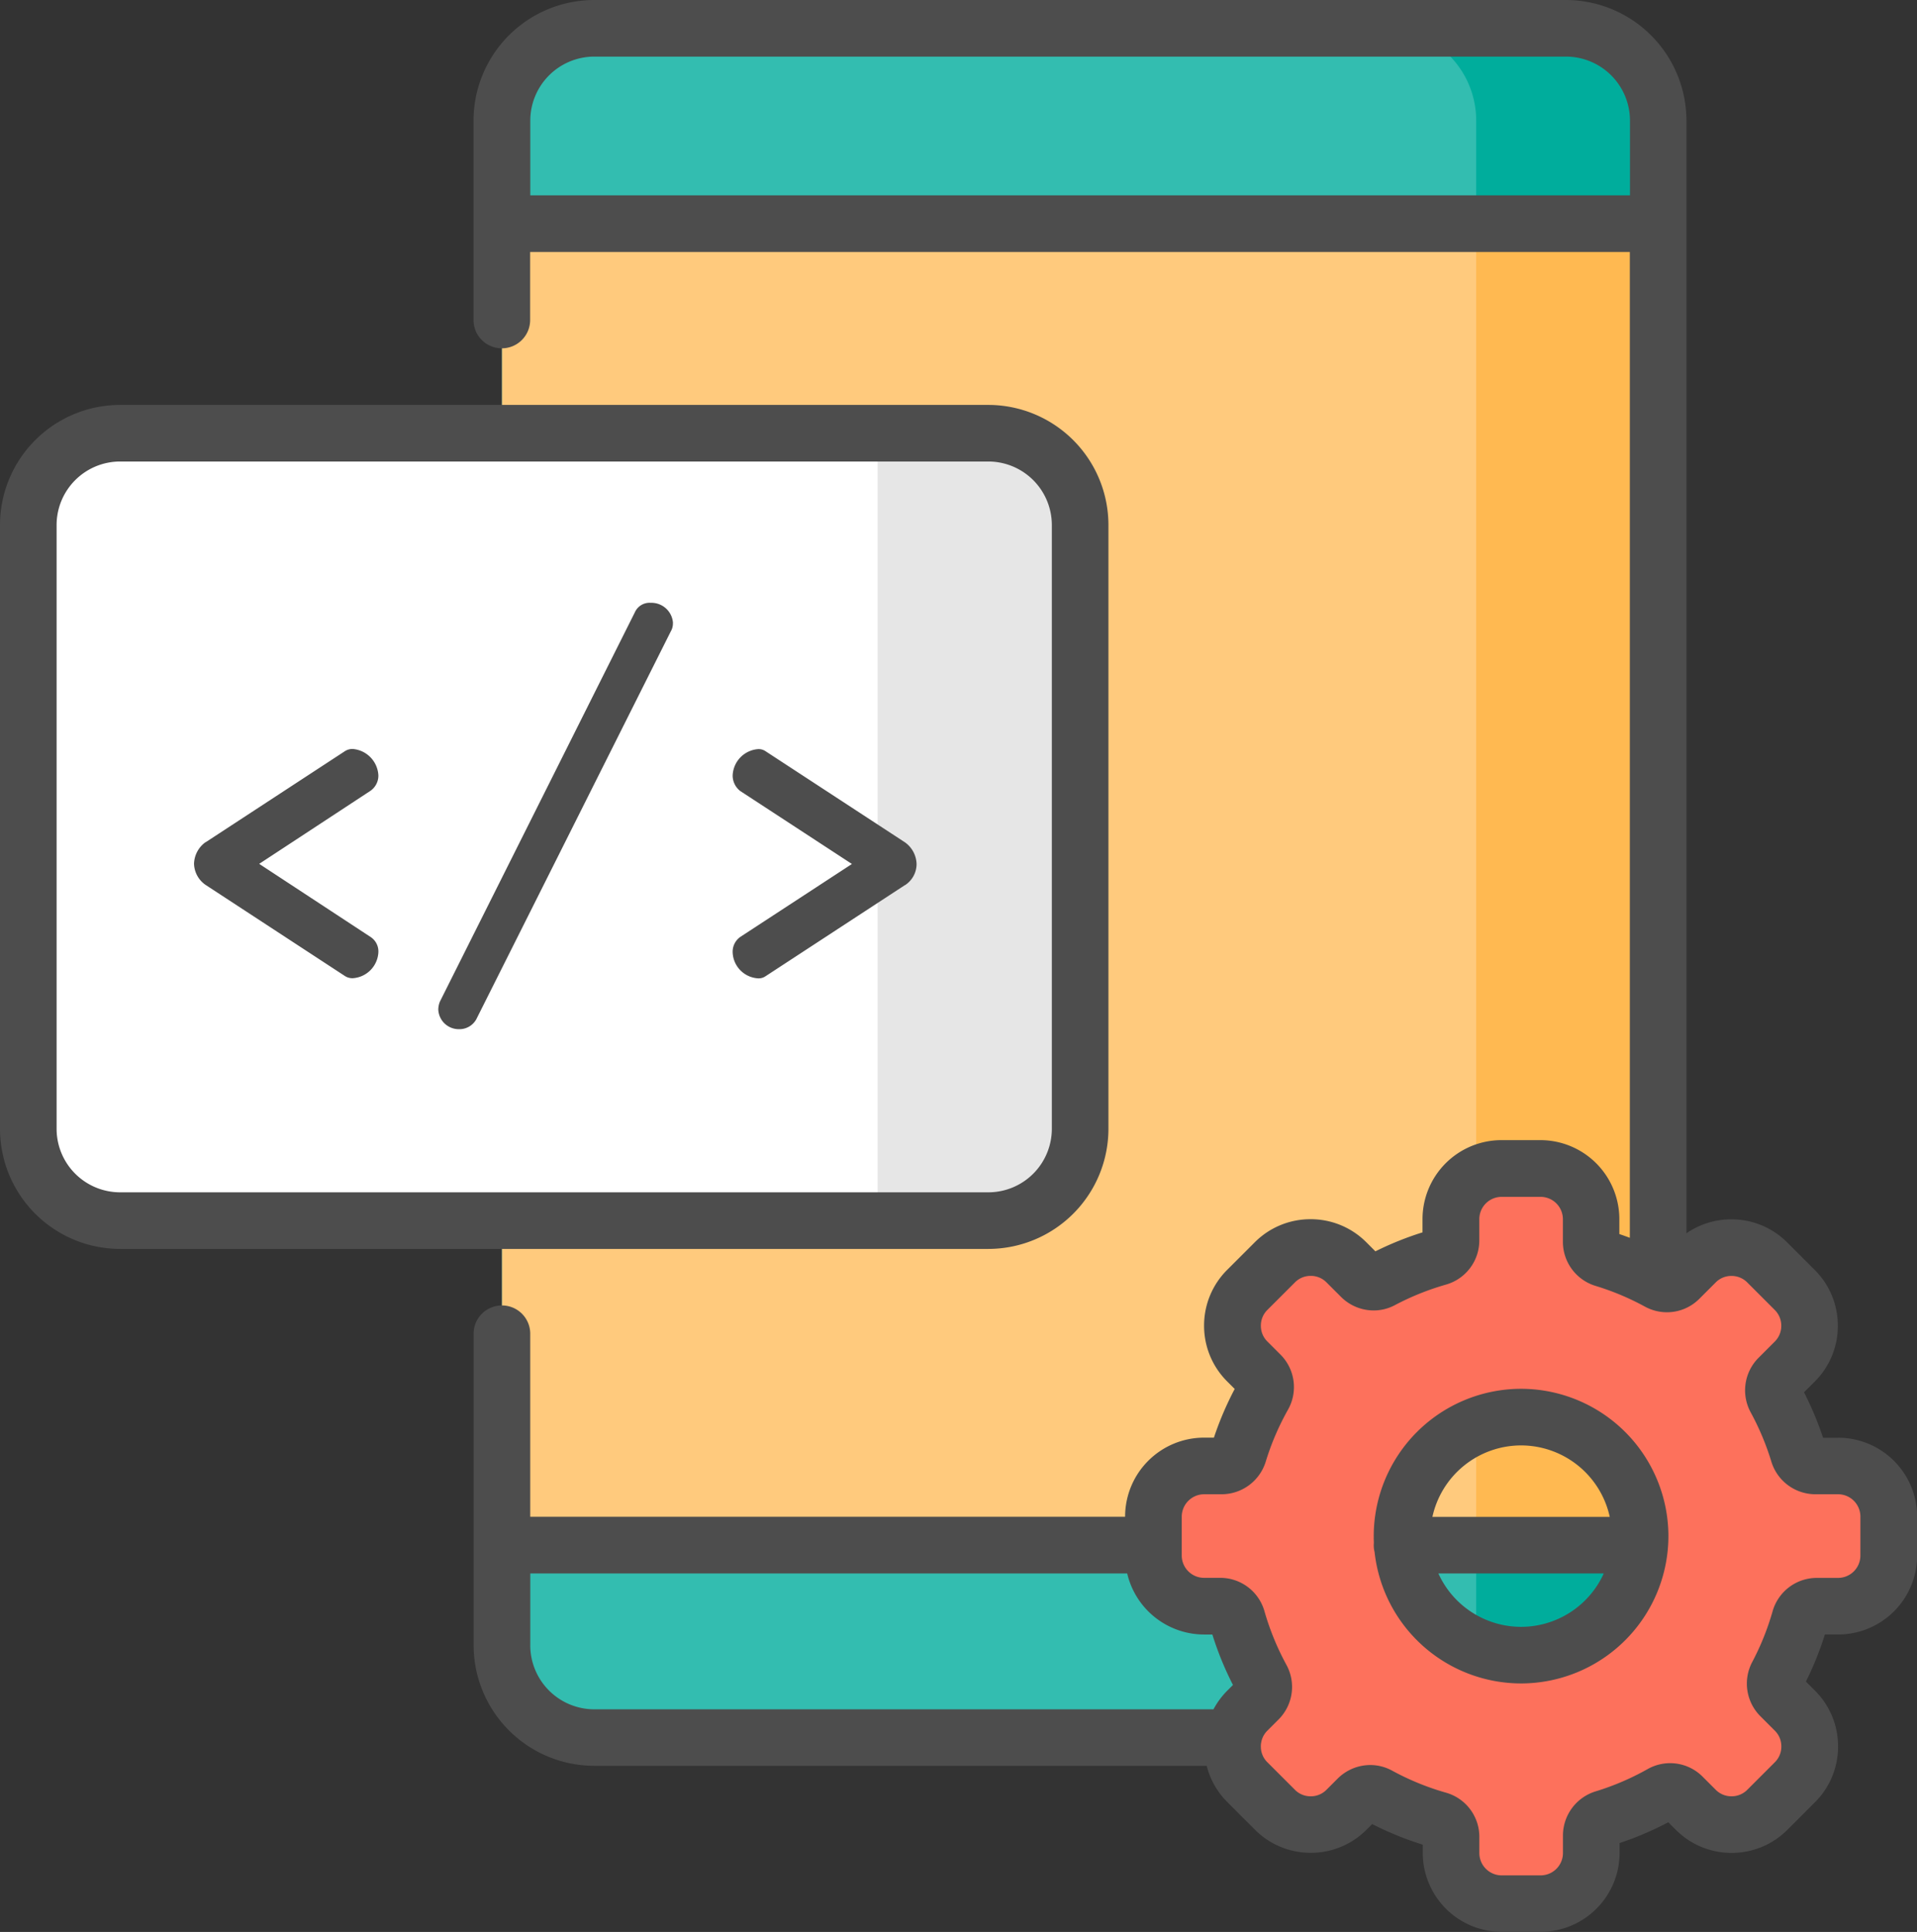 <svg xmlns="http://www.w3.org/2000/svg" width="102.355" height="103.172" viewBox="0 0 102.355 103.172">
  <rect x="0" y="0" width="102.355" height="103.172" fill="#333333" stroke="none"/>
  <g id="Grupo_12646" data-name="Grupo 12646" transform="translate(2847.553 -3707.345)">
    <path id="Trazado_5704" data-name="Trazado 5704" d="M-2763.941,3800.137h-51.88a4.928,4.928,0,0,1-4.929-4.929v-81.423a4.929,4.929,0,0,1,4.929-4.929h51.88a4.929,4.929,0,0,1,4.929,4.929v81.423a4.929,4.929,0,0,1-4.929,4.929Zm0,0" fill="#33bdb0"/>
    <path id="Trazado_5705" data-name="Trazado 5705" d="M-2763.941,3708.856h-9.722a4.93,4.93,0,0,1,4.929,4.929v81.423a4.93,4.93,0,0,1-4.929,4.93h9.722a4.93,4.93,0,0,0,4.929-4.93v-81.423a4.929,4.929,0,0,0-4.929-4.929Zm0,0" fill="#00ad9c"/>
    <rect id="Rectángulo_3244" data-name="Rectángulo 3244" width="61.739" height="70.571" transform="translate(-2820.75 3719.291)" fill="#ffca7d"/>
    <rect id="Rectángulo_3245" data-name="Rectángulo 3245" width="9.723" height="70.571" transform="translate(-2768.734 3719.291)" fill="#ffb951"/>
    <path id="Trazado_5706" data-name="Trazado 5706" d="M-2794.782,3772.53h-46.359a4.9,4.9,0,0,1-4.9-4.9v-32.248a4.9,4.9,0,0,1,4.9-4.9h46.359a4.9,4.9,0,0,1,4.9,4.9v32.248a4.9,4.9,0,0,1-4.9,4.9Zm0,0" fill="#fff"/>
    <path id="Trazado_5707" data-name="Trazado 5707" d="M-2794.782,3730.48h-5.914v42.05h5.914a4.9,4.9,0,0,0,4.9-4.9v-32.248a4.9,4.9,0,0,0-4.9-4.9Zm0,0" fill="#e6e6e6"/>
    <path id="Trazado_5708" data-name="Trazado 5708" d="M-2836.57,3752.321l7.438-4.865a.735.735,0,0,1,.424-.113,1.491,1.491,0,0,1,1.358,1.414.99.99,0,0,1-.424.82l-5.94,3.9,5.94,3.9a.921.921,0,0,1,.424.821,1.463,1.463,0,0,1-1.358,1.385.735.735,0,0,1-.424-.113l-7.438-4.865a1.417,1.417,0,0,1-.623-1.131,1.465,1.465,0,0,1,.623-1.16Zm0,0" fill="#4d4d4d"/>
    <path id="Trazado_5709" data-name="Trazado 5709" d="M-2811.624,3740.611a.829.829,0,0,1-.114.453l-10.38,20.705a1.027,1.027,0,0,1-.933.537,1.094,1.094,0,0,1-1.1-1.046,1.152,1.152,0,0,1,.085-.425l10.409-20.789a.86.86,0,0,1,.848-.509,1.154,1.154,0,0,1,1.189,1.074Zm0,0" fill="#4d4d4d"/>
    <path id="Trazado_5710" data-name="Trazado 5710" d="M-2799.236,3754.612l-7.44,4.865a.647.647,0,0,1-.4.114,1.442,1.442,0,0,1-1.358-1.386.968.968,0,0,1,.4-.821l5.968-3.9-5.968-3.9a1.047,1.047,0,0,1-.4-.82,1.467,1.467,0,0,1,1.358-1.414.646.646,0,0,1,.4.113l7.44,4.864a1.47,1.47,0,0,1,.622,1.161,1.346,1.346,0,0,1-.622,1.13Zm0,0" fill="#4d4d4d"/>
    <path id="Trazado_5711" data-name="Trazado 5711" d="M-2767.377,3809.006a2.707,2.707,0,0,1-2.7-2.705v-.861a.937.937,0,0,0-.668-.9,15.554,15.554,0,0,1-3.208-1.313.892.892,0,0,0-.432-.11.951.951,0,0,0-.669.278l-.6.6a2.69,2.69,0,0,1-1.912.792,2.685,2.685,0,0,1-1.912-.793l-1.47-1.469a2.688,2.688,0,0,1-.792-1.912,2.69,2.69,0,0,1,.792-1.912l.6-.6a.936.936,0,0,0,.168-1.1,15.61,15.61,0,0,1-1.313-3.207.935.935,0,0,0-.9-.667h-.862a2.707,2.707,0,0,1-2.7-2.7v-2.078a2.707,2.707,0,0,1,2.7-2.7h.935a.947.947,0,0,0,.907-.657,15.487,15.487,0,0,1,1.326-3.106.938.938,0,0,0-.16-1.117l-.7-.7a2.682,2.682,0,0,1-.792-1.912,2.689,2.689,0,0,1,.792-1.912l1.47-1.469a2.684,2.684,0,0,1,1.912-.792,2.684,2.684,0,0,1,1.912.792l.776.777a.954.954,0,0,0,.668.277.9.9,0,0,0,.428-.107,15.612,15.612,0,0,1,3.034-1.22.939.939,0,0,0,.672-.9v-1.135a2.706,2.706,0,0,1,2.7-2.7h2.078a2.707,2.707,0,0,1,2.7,2.7v1.214a.939.939,0,0,0,.655.9A15.621,15.621,0,0,1-2759,3775.8a.914.914,0,0,0,.443.114.938.938,0,0,0,.666-.277l.871-.87a2.685,2.685,0,0,1,1.912-.792,2.682,2.682,0,0,1,1.912.792l1.469,1.468a2.707,2.707,0,0,1,0,3.825l-.87.871a.94.94,0,0,0-.164,1.11,15.53,15.53,0,0,1,1.234,2.941.938.938,0,0,0,.9.656h1.214a2.707,2.707,0,0,1,2.7,2.7v2.077a2.707,2.707,0,0,1-2.7,2.705h-1.135a.935.935,0,0,0-.9.67,15.661,15.661,0,0,1-1.221,3.035.939.939,0,0,0,.171,1.095l.776.777a2.685,2.685,0,0,1,.792,1.912,2.683,2.683,0,0,1-.792,1.912l-1.469,1.469a2.683,2.683,0,0,1-1.912.793,2.686,2.686,0,0,1-1.912-.793l-.7-.7a.942.942,0,0,0-.668-.277.906.906,0,0,0-.449.118,15.6,15.6,0,0,1-3.106,1.325.948.948,0,0,0-.658.907v.934a2.707,2.707,0,0,1-2.7,2.705Zm1.039-25.984a6.363,6.363,0,0,0-6.356,6.356,6.363,6.363,0,0,0,6.356,6.356,6.363,6.363,0,0,0,6.356-6.356,6.363,6.363,0,0,0-6.356-6.356Zm0,0" fill="#fd715c"/>
    <path id="Trazado_5712" data-name="Trazado 5712" d="M-2788.37,3767.629v-32.248a6.419,6.419,0,0,0-6.412-6.412h-46.359a6.419,6.419,0,0,0-6.412,6.412v32.248a6.419,6.419,0,0,0,6.412,6.412h46.359a6.419,6.419,0,0,0,6.412-6.412Zm-56.161,0v-32.248a3.394,3.394,0,0,1,3.39-3.39h46.359a3.394,3.394,0,0,1,3.39,3.39v32.248a3.393,3.393,0,0,1-3.39,3.389h-46.359a3.393,3.393,0,0,1-3.39-3.389Zm0,0" fill="#4d4d4d"/>
    <path id="Trazado_5713" data-name="Trazado 5713" d="M-2766.338,3781.511a7.876,7.876,0,0,0-7.867,7.867c0,.112,0,.224.007.335,0,.049-.007.1-.007.148a1.513,1.513,0,0,0,.046.372,7.879,7.879,0,0,0,7.821,7.012,7.876,7.876,0,0,0,7.867-7.867,7.876,7.876,0,0,0-7.867-7.867Zm0,3.023a4.853,4.853,0,0,1,4.735,3.816h-9.469a4.851,4.851,0,0,1,4.734-3.816Zm0,9.689a4.854,4.854,0,0,1-4.415-2.851h8.83a4.852,4.852,0,0,1-4.415,2.851Zm0,0" fill="#4d4d4d"/>
    <path id="Trazado_5714" data-name="Trazado 5714" d="M-2749.414,3784.124h-.8a17.045,17.045,0,0,0-1.017-2.426l.573-.572a4.188,4.188,0,0,0,1.233-2.981,4.191,4.191,0,0,0-1.233-2.981l-1.469-1.468a4.19,4.19,0,0,0-2.981-1.235,4.188,4.188,0,0,0-2.4.745v-59.421a6.448,6.448,0,0,0-6.441-6.44h-51.88a6.448,6.448,0,0,0-6.441,6.44v10.65a1.511,1.511,0,0,0,1.512,1.511,1.512,1.512,0,0,0,1.511-1.511V3720.8h58.716v52.647c-.186-.07-.372-.135-.56-.2v-.8a4.22,4.22,0,0,0-4.216-4.216h-2.078a4.22,4.22,0,0,0-4.215,4.216v.71a17.072,17.072,0,0,0-2.516,1.013l-.481-.481a4.184,4.184,0,0,0-2.981-1.235,4.185,4.185,0,0,0-2.981,1.235l-1.469,1.468a4.189,4.189,0,0,0-1.235,2.981,4.188,4.188,0,0,0,1.235,2.981l.4.4a17.159,17.159,0,0,0-1.11,2.6h-.527a4.219,4.219,0,0,0-4.215,4.215v.01h-31.762v-9.774a1.511,1.511,0,0,0-1.511-1.511,1.511,1.511,0,0,0-1.512,1.511v16.633a6.448,6.448,0,0,0,6.441,6.441h32.7a4.188,4.188,0,0,0,1.106,1.941l1.469,1.47a4.191,4.191,0,0,0,2.981,1.235,4.191,4.191,0,0,0,2.981-1.235l.3-.3a17.08,17.08,0,0,0,2.7,1.1v.44a4.22,4.22,0,0,0,4.215,4.216h2.078a4.221,4.221,0,0,0,4.216-4.216v-.526a17.081,17.081,0,0,0,2.6-1.11l.4.4a4.185,4.185,0,0,0,2.981,1.235,4.187,4.187,0,0,0,2.981-1.235l1.469-1.469a4.189,4.189,0,0,0,1.235-2.981,4.193,4.193,0,0,0-1.235-2.981l-.483-.482a16.986,16.986,0,0,0,1.013-2.515h.711a4.22,4.22,0,0,0,4.216-4.215v-2.078a4.22,4.22,0,0,0-4.216-4.215Zm-69.825-66.346v-3.993a3.421,3.421,0,0,1,3.418-3.417h51.88a3.421,3.421,0,0,1,3.418,3.417v3.993Zm0,77.43v-3.836h31.871a4.223,4.223,0,0,0,4.106,3.26h.441a17.078,17.078,0,0,0,1.1,2.695l-.3.3a4.245,4.245,0,0,0-.741,1h-33.06a3.421,3.421,0,0,1-3.418-3.418Zm71.018-4.791a1.193,1.193,0,0,1-1.193,1.192h-1.135a2.454,2.454,0,0,0-2.355,1.769,14.015,14.015,0,0,1-1.1,2.739,2.463,2.463,0,0,0,.438,2.873l.776.776a1.173,1.173,0,0,1,.349.844,1.169,1.169,0,0,1-.348.844l-1.469,1.469a1.17,1.17,0,0,1-.844.349,1.171,1.171,0,0,1-.844-.349l-.7-.7a2.443,2.443,0,0,0-1.737-.72,2.44,2.44,0,0,0-1.189.311,13.968,13.968,0,0,1-2.8,1.2,2.469,2.469,0,0,0-1.73,2.353v.935a1.194,1.194,0,0,1-1.193,1.193h-2.078a1.194,1.194,0,0,1-1.193-1.193v-.862a2.45,2.45,0,0,0-1.766-2.357,14.038,14.038,0,0,1-2.9-1.186,2.426,2.426,0,0,0-1.157-.295,2.475,2.475,0,0,0-1.738.721l-.6.6a1.166,1.166,0,0,1-.844.349,1.169,1.169,0,0,1-.843-.348l-1.47-1.47a1.169,1.169,0,0,1-.348-.843c0-.052,0-.1.008-.153s.016-.078.021-.118a1.177,1.177,0,0,1,.319-.573l.6-.6a2.456,2.456,0,0,0,.425-2.9,14.163,14.163,0,0,1-1.185-2.894,2.452,2.452,0,0,0-2.358-1.767h-.861a1.194,1.194,0,0,1-1.193-1.193v-2.078a1.2,1.2,0,0,1,1.193-1.193h.935a2.468,2.468,0,0,0,2.353-1.73,14,14,0,0,1,1.2-2.8,2.454,2.454,0,0,0-.408-2.927l-.7-.7a1.169,1.169,0,0,1-.348-.843,1.173,1.173,0,0,1,.348-.844l1.47-1.469a1.167,1.167,0,0,1,.844-.349,1.166,1.166,0,0,1,.843.349l.777.776a2.47,2.47,0,0,0,1.736.721,2.4,2.4,0,0,0,1.137-.283,14.132,14.132,0,0,1,2.738-1.1,2.453,2.453,0,0,0,1.77-2.355v-1.135a1.193,1.193,0,0,1,1.192-1.193h2.078a1.193,1.193,0,0,1,1.193,1.193v1.214a2.461,2.461,0,0,0,1.728,2.343,13.956,13.956,0,0,1,2.611,1.09l.077.041a2.444,2.444,0,0,0,1.135.282,2.438,2.438,0,0,0,1.735-.72l.871-.871a1.168,1.168,0,0,1,.844-.349,1.172,1.172,0,0,1,.844.349l1.469,1.469a1.189,1.189,0,0,1,.347.844,1.183,1.183,0,0,1-.347.843l-.871.871a2.461,2.461,0,0,0-.421,2.9,14.1,14.1,0,0,1,1.113,2.654,2.46,2.46,0,0,0,2.343,1.729h1.214a1.194,1.194,0,0,1,1.193,1.192Zm0,0" fill="#4d4d4d"/>
  </g>
</svg>
